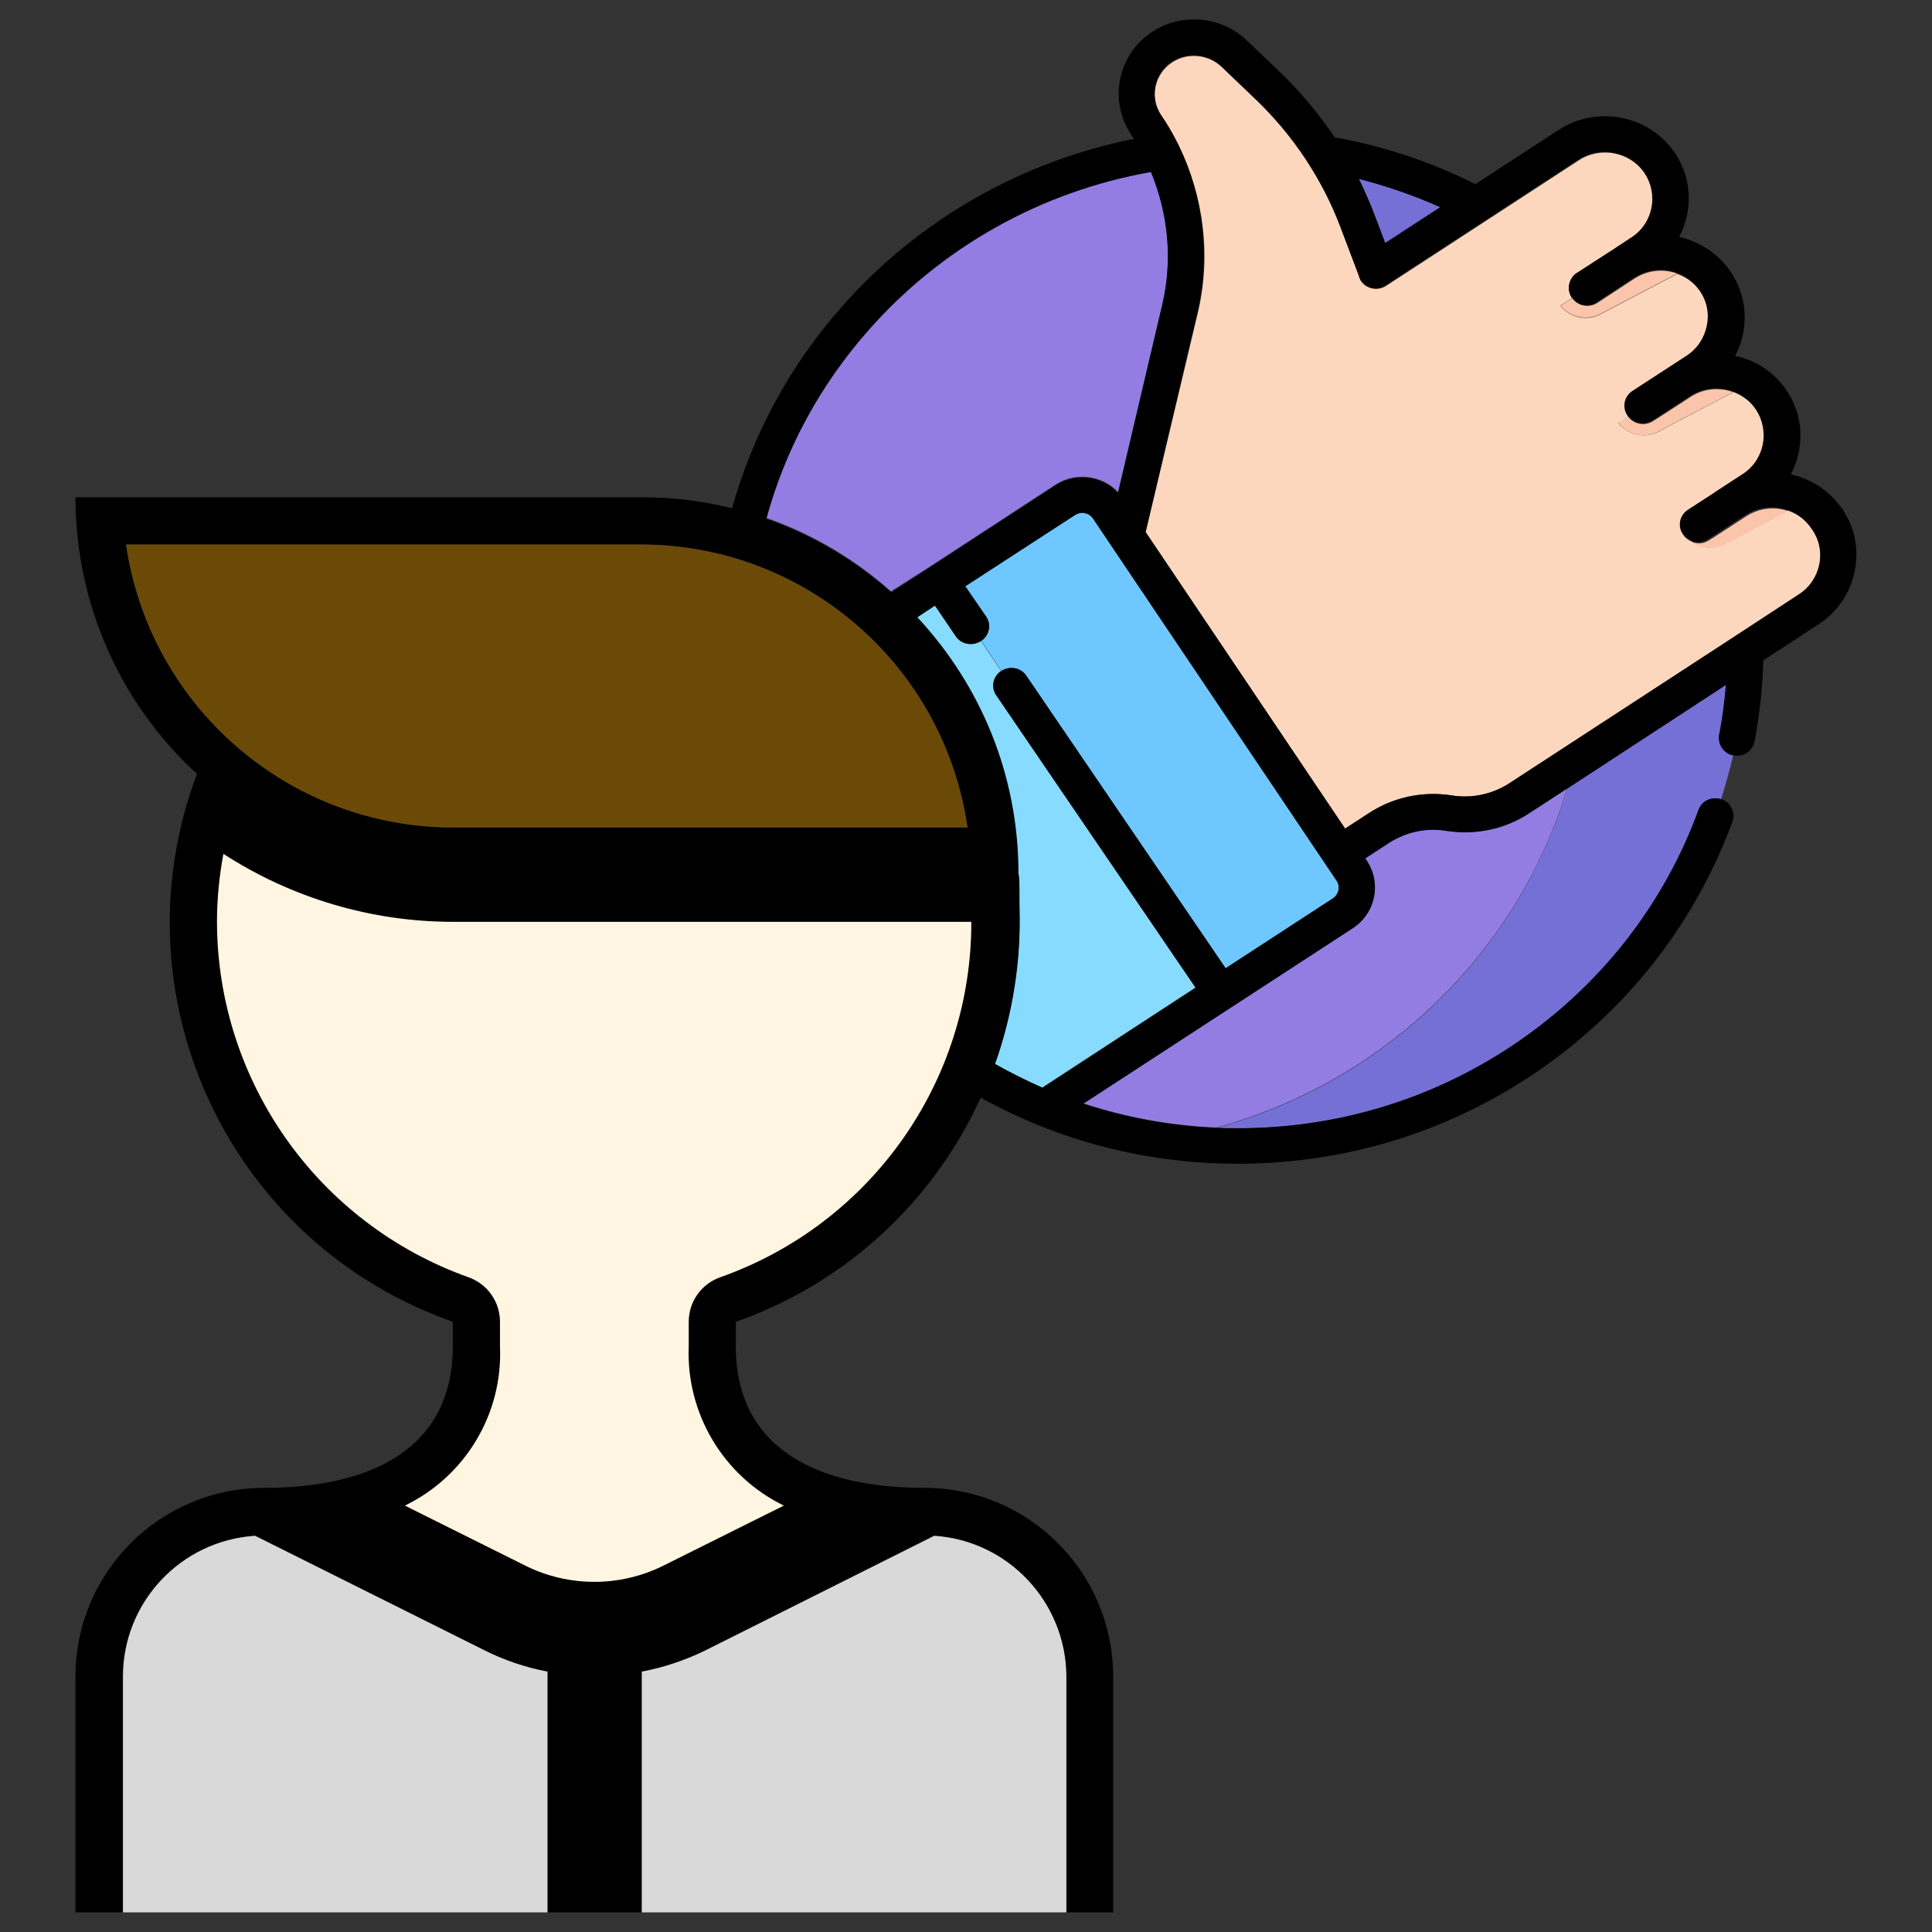 <?xml version="1.0" encoding="utf-8"?>
<!-- Generator: Adobe Illustrator 22.0.0, SVG Export Plug-In . SVG Version: 6.00 Build 0)  -->
<svg version="1.1" id="Layer_1" xmlns="http://www.w3.org/2000/svg" xmlns:xlink="http://www.w3.org/1999/xlink" x="0px" y="0px"
	 viewBox="0 0 512 512" style="enable-background:new 0 0 512 512;" xml:space="preserve">
<rect x="0" y="0" width="512" height="512" fill="#333333" stroke="none"/>
<style type="text/css">
	.st0{fill:#937DE2;}
	.st1{fill:#7570D6;}
	.st2{fill:#FDD7BD;}
	.st3{fill:#87DBFF;}
	.st4{fill:#6FC7FF;}
	.st5{fill:#FAC5AA;}
	.st6{fill:#D9D9D9;}
	.st7{fill:#6B4A08;}
	.st8{fill:#FFF5E0;}
</style>
<g>
	<path class="st0" d="M415.3,208.9l-10,6.5c-6.5,4.2-14.3,5.9-22,4.7c-5.3-0.8-10.7,0.3-15.2,3.2l-6.3,4.1l0.4,0.6
		c1.9,2.9,2.6,6.3,1.9,9.7c-0.7,3.4-2.7,6.3-5.6,8.2h0L326.1,267c0,0,0,0,0,0c0,0,0,0,0,0l-39,25.4c11.4,3.7,23.2,5.9,35.3,6.4
		C366.9,286.6,402.2,252.4,415.3,208.9z"/>
	<path class="st0" d="M246.5,150.1C246.5,150.1,246.5,150.1,246.5,150.1C246.5,150.1,246.5,150.1,246.5,150.1l33.1-21.6
		c2.9-1.9,6.4-2.6,9.8-1.9c2.7,0.5,5.1,1.9,6.9,3.8l11.7-49.7c2.8-11.8,1.7-24.2-3-35.3c-29,5.1-55.4,20-74.9,42
		c-12.8,14.5-22,31.5-27.1,49.8c12.3,4.3,23.6,11,33.1,19.5L246.5,150.1z"/>
	<path class="st1" d="M455.6,194.7c0.8-4.4,1.4-8.8,1.8-13.2l-42.1,27.5c-13.1,43.5-48.3,77.7-92.9,89.9c1.9,0.1,3.8,0.1,5.7,0.1
		c27.2,0,53.3-8.2,75.3-23.7c21.6-15.2,37.8-36.1,46.7-60.6c0.9-2.4,3.6-3.7,6-2.9c1.2-3.8,2.3-7.7,3.2-11.6
		C456.8,199.6,455.2,197.2,455.6,194.7z"/>
	<path class="st1" d="M367.1,64.4l14.6-9.5c-7-3.1-14.2-5.6-21.6-7.5c1.5,3.1,2.9,6.2,4.1,9.4L367.1,64.4z"/>
	<path class="st2" d="M473.8,135.3l-16.7,8.8c-2.9,1.5-6.3,1.2-8.8-0.6c-0.8-0.4-1.5-0.9-2-1.7c-1.5-2.2-0.9-5.1,1.3-6.5l7.1-4.6
		c0,0,0.1-0.1,0.1-0.1l7.2-4.7c5.8-3.8,7.4-11.5,3.6-17.2c-1.6-2.3-3.8-3.9-6.2-4.8l-19.9,10.5c-3.6,1.9-8.1,0.9-10.6-2.3l2.6-1.7
		c0,0,0,0,0,0c-1.5-2.2-0.9-5.1,1.3-6.5l14.3-9.3c2.8-1.8,4.7-4.6,5.4-7.9c0.7-3.3,0-6.6-1.8-9.3c-1.5-2.3-3.7-3.9-6.2-4.8
		l-20.4,10.7c-3.6,1.9-8.1,0.9-10.6-2.3l3.1-2c-1.4-2.1-0.9-4.9,1.2-6.4c0,0,0.1-0.1,0.2-0.1c0,0,0,0,0,0l9.9-6.4c0,0,0,0,0,0
		l4.4-2.9c5.8-3.8,7.4-11.5,3.6-17.2c-3.8-5.7-11.7-7.3-17.5-3.5l-51.1,33.3c-2.2,1.4-5.2,0.8-6.6-1.3c-0.1-0.2-0.2-0.4-0.3-0.6
		c0-0.1-0.1-0.1-0.1-0.2c0,0,0-0.1,0-0.1c0,0,0,0,0-0.1l-5-13.2c-4.8-12.7-12.6-24.4-22.5-33.9l-9.1-8.7c-3.5-3.3-9-3.8-13-1.2
		c-4.8,3.1-6.1,9.5-2.9,14.2c1.6,2.4,3.1,4.9,4.4,7.5c0.1,0.1,0.1,0.3,0.2,0.4c6.7,13.7,8.6,29.5,5,44.5L303.6,141l52.8,78.6
		l6.3-4.1c6.5-4.2,14.3-5.9,22-4.7c5.3,0.8,10.7-0.3,15.2-3.2l60-39.1c0,0,0,0,0,0l16.8-11c2.8-1.8,4.7-4.6,5.4-7.9
		c0.7-3.3,0-6.6-1.8-9.3C478.8,137.9,476.5,136.2,473.8,135.3z"/>
	<path class="st3" d="M259.9,169.8c-0.8,0.5-1.7,0.8-2.7,0.8c-1.5,0-3.1-0.7-4-2.1l-5.5-8.1l-4.7,3.1c16.6,17.9,26.8,41.9,26.8,68.2
		h0.1c0.3,3,0.1,5.9,0.2,8.9c0.5,14.4-1.9,28.3-6.5,41.3c4.1,2.3,8.3,4.4,12.6,6.3l40.6-26.5L264,184.3c-1.5-2.2-0.9-5.1,1.3-6.5
		c0,0,0,0,0,0L259.9,169.8C259.9,169.8,259.9,169.8,259.9,169.8z"/>
	<path class="st4" d="M289.7,137.4c-0.5-0.8-1.3-1.3-2.2-1.5c-0.9-0.2-1.8,0-2.6,0.5l-29.1,18.9l5.5,8c1.5,2.2,0.9,5.1-1.3,6.5
		l5.4,8c2.2-1.4,5.2-0.9,6.6,1.3l52.8,77.5l28.4-18.5h0c0.8-0.5,1.3-1.3,1.5-2.2c0.2-0.9,0-1.8-0.5-2.6L289.7,137.4z"/>
	<path class="st5" d="M424.1,83.2l20.4-10.7c-0.6-0.2-1.2-0.4-1.8-0.5c-3.3-0.7-6.7,0-9.5,1.8l-9.9,6.5c-2.2,1.4-5.2,0.8-6.6-1.3
		c0,0,0,0,0,0l-3.1,2C416,84.1,420.5,85.1,424.1,83.2z"/>
	<path class="st5" d="M439.4,114.4l19.9-10.5c-3.6-1.3-7.8-1-11.3,1.3l-7.7,5l-2.2,1.4c-0.8,0.5-1.7,0.8-2.6,0.8
		c-1.5,0-3.1-0.7-4-2.1l-2.6,1.7C431.3,115.3,435.8,116.3,439.4,114.4z"/>
	<path class="st5" d="M457.1,144.2l16.7-8.8c-0.5-0.2-1-0.3-1.5-0.4c-3.3-0.7-6.7,0-9.5,1.8l-7.7,5c0,0,0,0,0,0l-2.2,1.4
		c-0.8,0.5-1.7,0.8-2.6,0.8c-0.7,0-1.4-0.2-2-0.4C450.8,145.4,454.2,145.7,457.1,144.2z"/>
	<path d="M488.3,135c-3.2-4.7-8-8-13.7-9.3c3.6-6.8,3.5-15.4-1.1-22.2c-3.3-4.9-8.3-8.1-13.7-9.2c1-1.8,1.7-3.8,2.1-5.8
		c1.2-5.7,0-11.6-3.2-16.4c-3.2-4.7-8-8-13.7-9.3c3.6-6.8,3.5-15.4-1.1-22.2c-6.8-10.1-20.6-12.8-30.8-6.2L391,48.8
		c-11.8-5.9-24.3-10.1-37.3-12.4c-4.1-6.1-8.9-11.9-14.2-17l-9.1-8.7c-6.7-6.4-17.2-7.4-25-2.3c-9.2,6-11.7,18.2-5.6,27.3
		c0.2,0.4,0.5,0.7,0.7,1.1c-30,6-57.3,21.6-77.5,44.6c-13.7,15.5-23.5,33.7-29,53.3c-7.6-1.9-15.5-2.9-23.6-2.9c-0.1,0-0.1,0-0.2,0
		H20c0,27.9,11.7,54.5,32.2,73.3c-21.8,57.9,7.5,122.5,65.4,144.3c0.8,0.3,1.6,0.6,2.4,0.9v6.5c0,27.6-22.4,37.5-50,37.5
		c-27.6,0-50,22.4-50,50v62.5h12.5v-62.5c0.1-19.7,15.4-36,35-37.3l60.7,30.3c5.3,2.6,11,4.5,16.8,5.7v63.8h25v-63.8
		c5.8-1.1,11.5-3,16.8-5.6l60.7-30.4c19.7,1.3,35,17.6,35,37.3v62.5h12.5v-62.5c0-27.6-22.4-50-50-50c-27.6,0-50-9.9-50-37.5v-6.5
		c29.5-10.4,52.5-32.2,64.9-59.4c4.8,2.6,9.7,5,14.8,7.1c16.9,6.9,34.8,10.4,53.3,10.4c29.2,0,57.2-8.8,80.9-25.5
		c23.2-16.3,40.5-38.8,50.2-65.1c0.9-2.4-0.4-5.2-2.9-6c0,0-0.1,0-0.1,0c-2.5-0.8-5.2,0.4-6,2.9c-9,24.5-25.1,45.4-46.7,60.6
		c-22.1,15.5-48.1,23.7-75.3,23.7c-1.9,0-3.8,0-5.7-0.1c-12.1-0.5-23.9-2.6-35.3-6.4l39-25.4c0,0,0,0,0,0c0,0,0,0,0,0l32.4-21.1h0
		c2.9-1.9,4.9-4.8,5.6-8.2c0.7-3.4,0-6.8-1.9-9.7l-0.4-0.6l6.3-4.1c4.5-2.9,9.9-4.1,15.2-3.2c7.7,1.2,15.5-0.4,22-4.7l10-6.5
		l42.1-27.5c-0.4,4.5-0.9,8.9-1.8,13.2c-0.5,2.5,1.2,5,3.7,5.5c0,0,0.1,0,0.1,0c0.3,0.1,0.6,0.1,0.9,0.1c2.3,0,4.3-1.6,4.7-3.9
		c1.3-7,2.1-14.2,2.3-21.4l14.7-9.6c4.9-3.2,8.3-8.2,9.5-13.9C492.7,145.7,491.6,139.9,488.3,135z M381.7,54.9l-14.6,9.5l-2.9-7.6
		c-1.2-3.2-2.6-6.3-4.1-9.4C367.5,49.3,374.7,51.8,381.7,54.9z M230.1,87.6c19.4-22.1,45.9-36.9,74.9-42c4.6,11.1,5.8,23.5,3,35.3
		l-11.7,49.7c-1.8-1.9-4.2-3.3-6.9-3.8c-3.4-0.7-6.9,0-9.8,1.9l-33.1,21.6c0,0,0,0,0,0c0,0,0,0,0,0l-10.3,6.7
		c-9.6-8.5-20.8-15.2-33.1-19.5C208.1,119.1,217.3,102.1,230.1,87.6z M33.4,144.3H170c43.4,0.1,80.2,32.1,86.4,75H120
		C76.5,219.2,39.7,187.3,33.4,144.3z M190.9,338.5c-5,1.8-8.3,6.5-8.3,11.8v6.5c-0.8,17.8,9.1,34.4,25.2,42.2l-32.1,16
		c-11.4,5.6-24.8,5.6-36.2,0l-32.1-16c16-7.8,25.9-24.4,25.2-42.2v-6.5c0-5.3-3.3-10-8.3-11.8c-39.9-14.2-66.6-51.9-66.7-94.2
		c0-6,0.6-12.1,1.7-18c18.1,11.7,39.2,18,60.8,18h137.3C257.5,286.6,230.8,324.4,190.9,338.5z M354.7,235.9
		c-0.2,0.9-0.7,1.7-1.5,2.2h0l-28.4,18.5L272,179.1c-1.5-2.2-4.4-2.7-6.6-1.3c0,0,0,0,0,0c-2.2,1.5-2.8,4.4-1.3,6.5l52.8,77.5
		l-40.6,26.5c-4.3-1.9-8.5-4-12.6-6.3c4.6-13,6.9-26.9,6.5-41.3c-0.1-3,0.1-6-0.2-8.9h-0.1c0.1-26.4-10.1-50.3-26.8-68.2l4.7-3.1
		l5.5,8.1c0.9,1.4,2.4,2.1,4,2.1c0.9,0,1.8-0.3,2.7-0.8c0,0,0,0,0,0c2.2-1.5,2.8-4.4,1.3-6.5l-5.5-8l29.1-18.9
		c0.8-0.5,1.7-0.7,2.6-0.5c0.9,0.2,1.7,0.7,2.2,1.5l64.5,95.9C354.7,234.1,354.9,235,354.7,235.9z M482.2,149.6
		c-0.7,3.3-2.6,6.1-5.4,7.9l-16.8,11c0,0,0,0,0,0l-60,39.1c-4.5,2.9-9.9,4.1-15.2,3.2c-7.7-1.2-15.5,0.4-22,4.7l-6.3,4.1L303.6,141
		l13.7-58.1c3.5-15,1.7-30.7-5-44.5c-0.1-0.1-0.1-0.3-0.2-0.4c-1.3-2.6-2.7-5.1-4.4-7.5c-3.2-4.7-1.9-11.1,2.9-14.2
		c4.1-2.6,9.5-2.1,13,1.2l9.1,8.7c9.9,9.4,17.7,21.2,22.5,33.9l5,13.2c0,0,0,0,0,0.1c0,0,0,0.1,0,0.1c0,0.1,0.1,0.2,0.1,0.2
		c0.1,0.2,0.2,0.4,0.3,0.6c1.5,2.2,4.4,2.8,6.6,1.3l51.1-33.3c5.8-3.8,13.7-2.2,17.5,3.5c3.8,5.7,2.3,13.5-3.6,17.2l-4.4,2.9
		c0,0,0,0,0,0l-9.9,6.4c0,0,0,0,0,0c-0.1,0-0.1,0.1-0.2,0.1c-2,1.5-2.6,4.3-1.2,6.4c0,0,0,0,0,0c1.5,2.2,4.4,2.8,6.6,1.3l9.9-6.5
		c2.8-1.8,6.2-2.5,9.5-1.8c0.6,0.1,1.2,0.3,1.8,0.5c2.5,0.9,4.7,2.6,6.2,4.8c1.9,2.8,2.5,6.1,1.8,9.3c-0.7,3.3-2.6,6.1-5.4,7.9
		l-14.3,9.3c-2.2,1.4-2.8,4.4-1.3,6.5c0,0,0,0,0,0c0.9,1.4,2.4,2.1,4,2.1c0.9,0,1.8-0.3,2.6-0.8l2.2-1.4l7.7-5
		c3.5-2.3,7.6-2.6,11.3-1.3c2.5,0.9,4.7,2.5,6.2,4.8c3.8,5.7,2.3,13.5-3.6,17.2l-7.2,4.7c0,0-0.1,0-0.1,0.1l-7.1,4.6
		c-2.2,1.4-2.8,4.4-1.3,6.5c0.5,0.8,1.2,1.3,2,1.7c0.6,0.3,1.3,0.4,2,0.4c0.9,0,1.8-0.3,2.6-0.8l2.2-1.4c0,0,0,0,0,0l7.7-5
		c2.8-1.8,6.2-2.5,9.5-1.8c0.5,0.1,1,0.3,1.5,0.4c2.7,0.9,4.9,2.6,6.5,4.9C482.2,143,482.8,146.3,482.2,149.6z"/>
	<path class="st6" d="M282.6,444.3c-0.1-19.7-15.4-36-35-37.3l-60.7,30.4c-5.3,2.6-11,4.5-16.8,5.6v63.8h-25v-63.8
		c-5.8-1.1-11.5-3-16.8-5.7l-60.7-30.3c-19.7,1.3-35,17.6-35,37.3v62.5H20v0h275.1v0h-12.5V444.3z"/>
	<path class="st7" d="M120,219.3h136.4c-6.2-43-43-74.9-86.4-75H33.4C39.7,187.3,76.5,219.2,120,219.3z"/>
	<path class="st8" d="M257.4,244.3H120c-21.6,0-42.7-6.3-60.8-18c-1.1,5.9-1.7,12-1.7,18c0.1,42.3,26.8,80,66.7,94.2
		c5,1.8,8.3,6.5,8.3,11.8v6.5c0.8,17.8-9.1,34.4-25.2,42.2l32.1,16c11.4,5.6,24.8,5.6,36.2,0l32.1-16c-16-7.8-25.9-24.4-25.2-42.2
		v-6.5c0-5.3,3.3-10,8.3-11.8C230.8,324.4,257.5,286.6,257.4,244.3z"/>
</g>
</svg>

